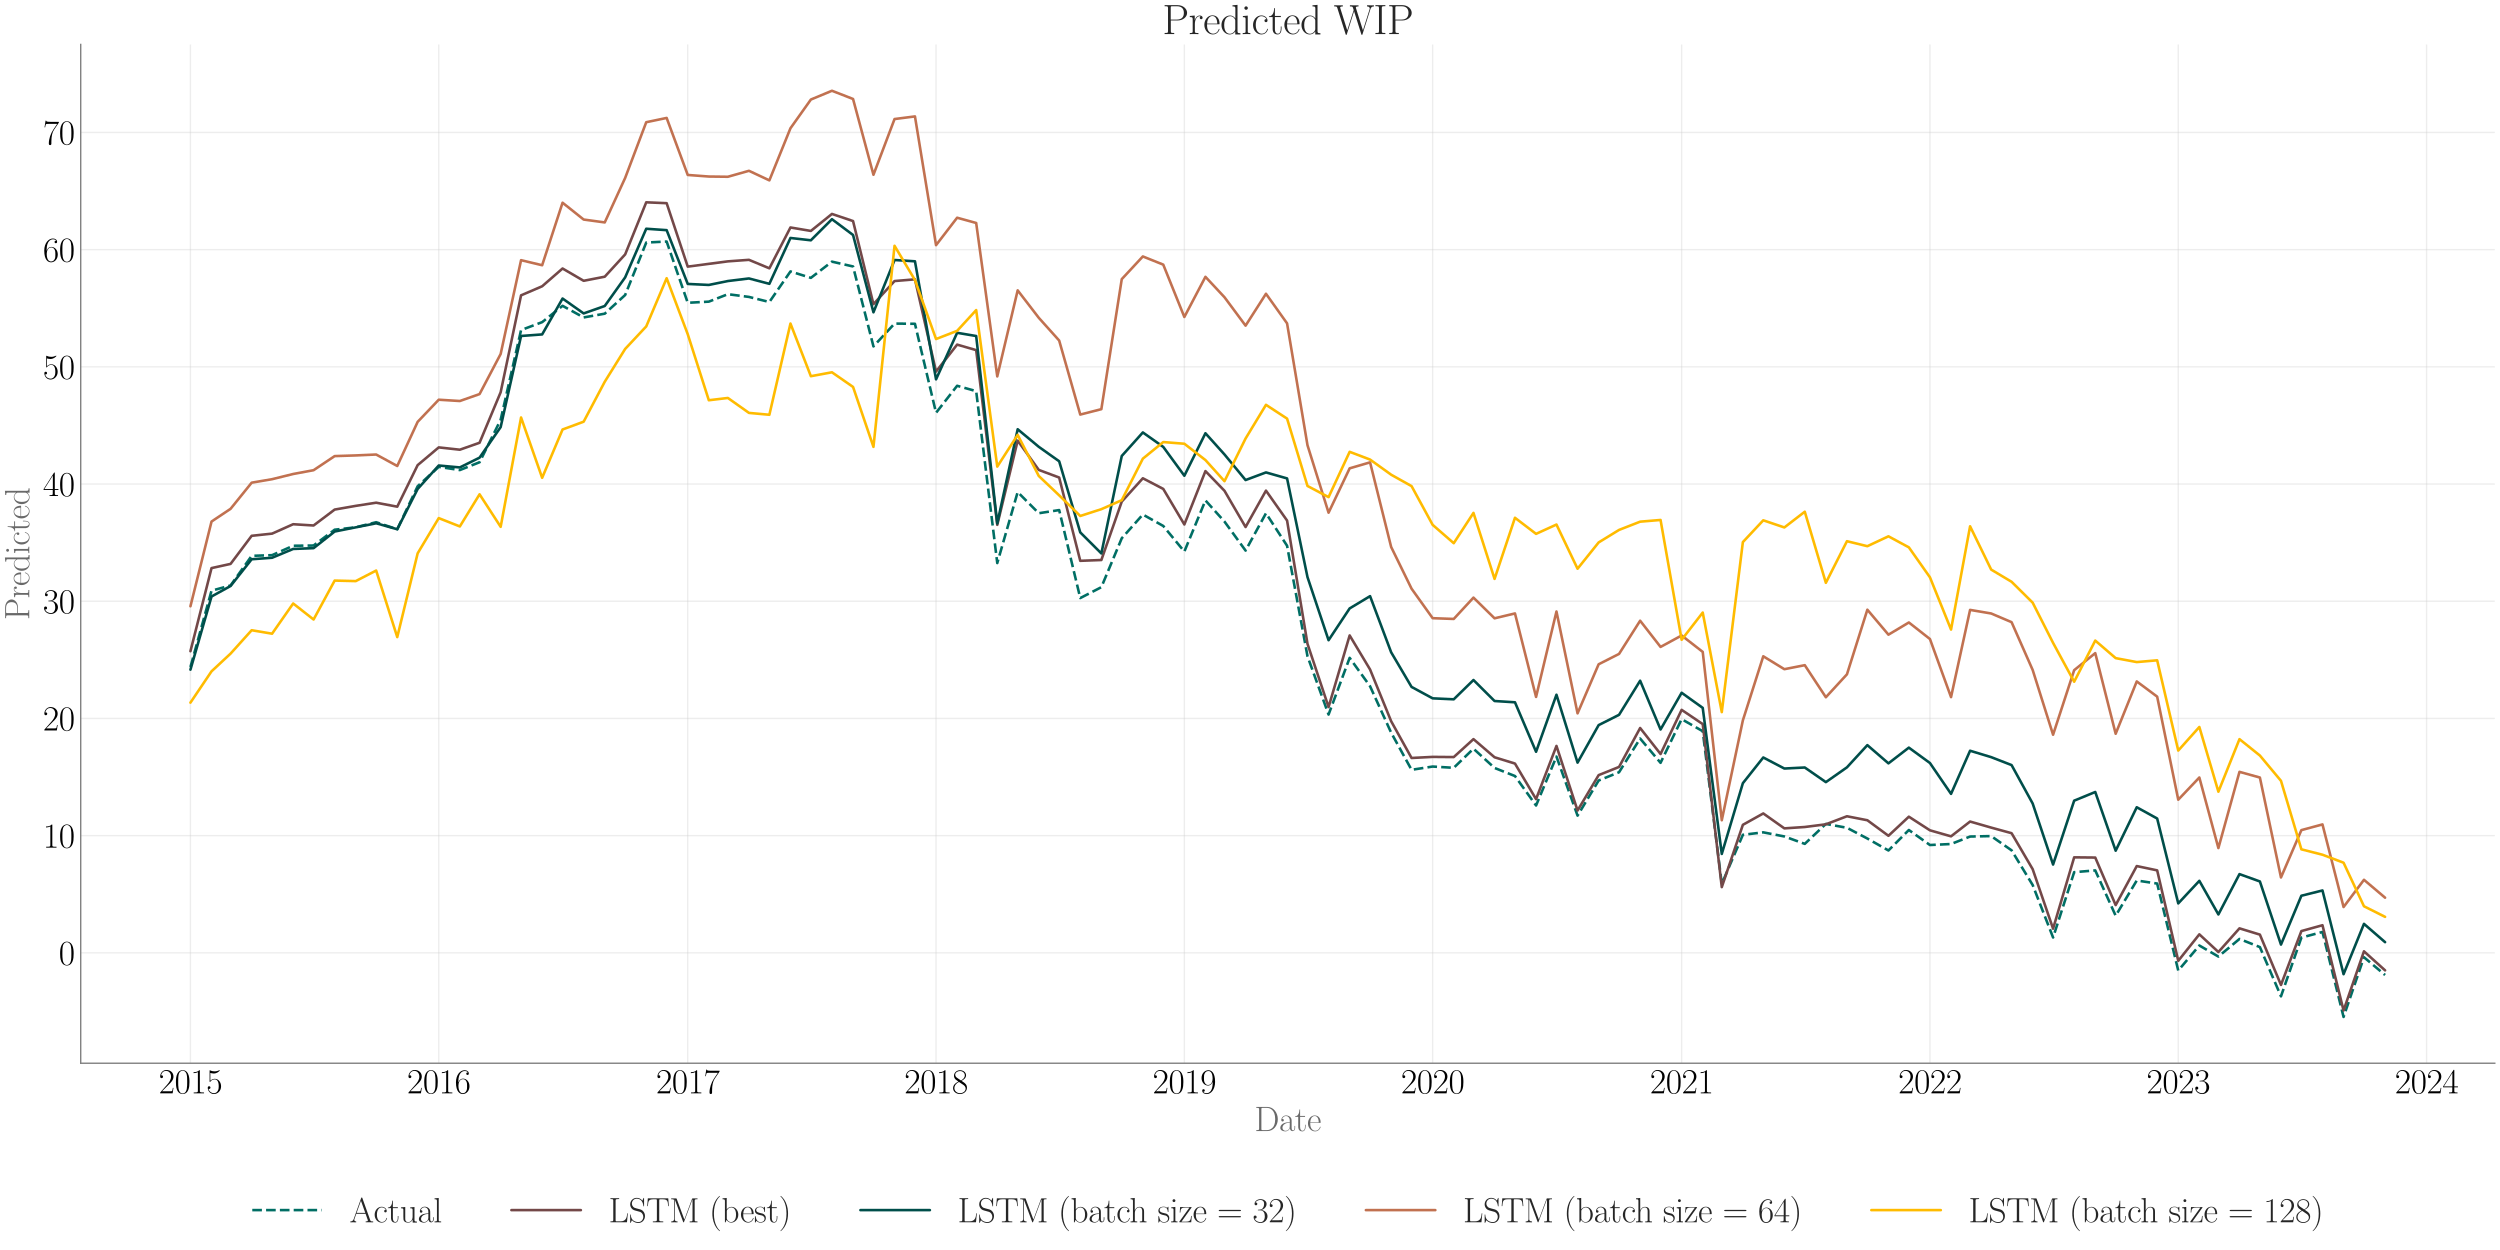 <?xml version="1.0" encoding="utf-8" standalone="no"?>
<!DOCTYPE svg PUBLIC "-//W3C//DTD SVG 1.1//EN"
  "http://www.w3.org/Graphics/SVG/1.1/DTD/svg11.dtd">
<svg xmlns:xlink="http://www.w3.org/1999/xlink" width="1440pt" height="720pt" viewBox="0 0 1440 720" xmlns="http://www.w3.org/2000/svg" version="1.1">
 <defs>
  <style type="text/css">*{stroke-linejoin: round; stroke-linecap: butt}</style>
 </defs>
 <g id="figure_1">
  <g id="patch_1">
   <path d="M 0 720 
L 1440 720 
L 1440 0 
L 0 0 
z
" style="fill: #ffffff"/>
  </g>
  <g id="axes_1">
   <g id="patch_2">
    <path d="M 46.489 612.427 
L 1437 612.427 
L 1437 25.605 
L 46.489 25.605 
z
" style="fill: #ffffff"/>
   </g>
   <g id="matplotlib.axis_1">
    <g id="xtick_1">
     <g id="line2d_1">
      <path d="M 109.694 612.427 
L 109.694 25.605 
" clip-path="url(#pc67327d34f)" style="fill: none; stroke: #cccccc; stroke-opacity: 0.35; stroke-width: 0.8; stroke-linecap: round"/>
     </g>
     <g id="text_1">
      <!-- $\mathdefault{2015}$ -->
      <g transform="translate(91.418 629.764) scale(0.2 -0.2)">
       <defs>
        <path id="CMR17-32" d="M 2669 989 
L 2554 989 
C 2490 536 2438 459 2413 420 
C 2381 369 1920 369 1830 369 
L 602 369 
C 832 619 1280 1072 1824 1597 
C 2214 1967 2669 2402 2669 3035 
C 2669 3790 2067 4224 1395 4224 
C 691 4224 262 3604 262 3030 
C 262 2780 448 2748 525 2748 
C 589 2748 781 2787 781 3010 
C 781 3207 614 3264 525 3264 
C 486 3264 448 3258 422 3245 
C 544 3790 915 4058 1306 4058 
C 1862 4058 2227 3617 2227 3035 
C 2227 2479 1901 2000 1536 1584 
L 262 146 
L 262 0 
L 2515 0 
L 2669 989 
z
" transform="scale(0.016)"/>
        <path id="CMR17-30" d="M 2688 2025 
C 2688 2416 2682 3080 2413 3591 
C 2176 4039 1798 4198 1466 4198 
C 1158 4198 768 4058 525 3597 
C 269 3118 243 2524 243 2025 
C 243 1661 250 1106 448 619 
C 723 -39 1216 -128 1466 -128 
C 1760 -128 2208 -7 2470 600 
C 2662 1042 2688 1559 2688 2025 
z
M 1466 -26 
C 1056 -26 813 325 723 812 
C 653 1188 653 1738 653 2096 
C 653 2588 653 2997 736 3387 
C 858 3929 1216 4096 1466 4096 
C 1728 4096 2067 3923 2189 3400 
C 2272 3036 2278 2607 2278 2096 
C 2278 1680 2278 1169 2202 792 
C 2067 95 1690 -26 1466 -26 
z
" transform="scale(0.016)"/>
        <path id="CMR17-31" d="M 1702 4058 
C 1702 4192 1696 4192 1606 4192 
C 1357 3916 979 3827 621 3827 
C 602 3827 570 3827 563 3808 
C 557 3795 557 3782 557 3648 
C 755 3648 1088 3686 1344 3839 
L 1344 461 
C 1344 236 1331 160 781 160 
L 589 160 
L 589 0 
C 896 0 1216 0 1523 0 
C 1830 0 2150 0 2458 0 
L 2458 160 
L 2266 160 
C 1715 160 1702 230 1702 458 
L 1702 4058 
z
" transform="scale(0.016)"/>
        <path id="CMR17-35" d="M 730 3692 
C 794 3666 1056 3584 1325 3584 
C 1920 3584 2246 3911 2432 4100 
C 2432 4157 2432 4192 2394 4192 
C 2387 4192 2374 4192 2323 4163 
C 2099 4058 1837 3973 1517 3973 
C 1325 3973 1037 3999 723 4139 
C 653 4171 640 4171 634 4171 
C 602 4171 595 4164 595 4037 
L 595 2203 
C 595 2089 595 2057 659 2057 
C 691 2057 704 2070 736 2114 
C 941 2401 1222 2522 1542 2522 
C 1766 2522 2246 2382 2246 1289 
C 2246 1085 2246 715 2054 421 
C 1894 159 1645 25 1370 25 
C 947 25 518 320 403 814 
C 429 807 480 795 506 795 
C 589 795 749 840 749 1038 
C 749 1210 627 1280 506 1280 
C 358 1280 262 1190 262 1011 
C 262 454 704 -128 1382 -128 
C 2042 -128 2669 440 2669 1264 
C 2669 2030 2170 2624 1549 2624 
C 1222 2624 947 2503 730 2274 
L 730 3692 
z
" transform="scale(0.016)"/>
       </defs>
       <use xlink:href="#CMR17-32" transform="scale(0.996)"/>
       <use xlink:href="#CMR17-30" transform="translate(45.69 0) scale(0.996)"/>
       <use xlink:href="#CMR17-31" transform="translate(91.381 0) scale(0.996)"/>
       <use xlink:href="#CMR17-35" transform="translate(137.071 0) scale(0.996)"/>
      </g>
     </g>
    </g>
    <g id="xtick_2">
     <g id="line2d_2">
      <path d="M 252.718 612.427 
L 252.718 25.605 
" clip-path="url(#pc67327d34f)" style="fill: none; stroke: #cccccc; stroke-opacity: 0.35; stroke-width: 0.8; stroke-linecap: round"/>
     </g>
     <g id="text_2">
      <!-- $\mathdefault{2016}$ -->
      <g transform="translate(234.442 629.764) scale(0.2 -0.2)">
       <defs>
        <path id="CMR17-36" d="M 678 2176 
C 678 3690 1395 4032 1811 4032 
C 1946 4032 2272 4009 2400 3776 
C 2298 3776 2106 3776 2106 3553 
C 2106 3381 2246 3323 2336 3323 
C 2394 3323 2566 3348 2566 3560 
C 2566 3954 2246 4179 1805 4179 
C 1043 4179 243 3390 243 1984 
C 243 253 966 -128 1478 -128 
C 2099 -128 2688 427 2688 1283 
C 2688 2081 2170 2662 1517 2662 
C 1126 2662 838 2407 678 1960 
L 678 2176 
z
M 1478 25 
C 691 25 691 1200 691 1436 
C 691 1896 909 2560 1504 2560 
C 1613 2560 1926 2560 2138 2120 
C 2253 1870 2253 1609 2253 1289 
C 2253 944 2253 690 2118 434 
C 1978 171 1773 25 1478 25 
z
" transform="scale(0.016)"/>
       </defs>
       <use xlink:href="#CMR17-32" transform="scale(0.996)"/>
       <use xlink:href="#CMR17-30" transform="translate(45.69 0) scale(0.996)"/>
       <use xlink:href="#CMR17-31" transform="translate(91.381 0) scale(0.996)"/>
       <use xlink:href="#CMR17-36" transform="translate(137.071 0) scale(0.996)"/>
      </g>
     </g>
    </g>
    <g id="xtick_3">
     <g id="line2d_3">
      <path d="M 396.135 612.427 
L 396.135 25.605 
" clip-path="url(#pc67327d34f)" style="fill: none; stroke: #cccccc; stroke-opacity: 0.35; stroke-width: 0.8; stroke-linecap: round"/>
     </g>
     <g id="text_3">
      <!-- $\mathdefault{2017}$ -->
      <g transform="translate(377.859 629.764) scale(0.2 -0.2)">
       <defs>
        <path id="CMR17-37" d="M 2886 3941 
L 2886 4081 
L 1382 4081 
C 634 4081 621 4165 595 4288 
L 480 4288 
L 294 3094 
L 410 3094 
C 429 3215 474 3540 550 3661 
C 589 3712 1062 3712 1171 3712 
L 2579 3712 
L 1869 2661 
C 1395 1954 1069 999 1069 165 
C 1069 89 1069 -128 1299 -128 
C 1530 -128 1530 89 1530 171 
L 1530 465 
C 1530 1508 1709 2196 2003 2636 
L 2886 3941 
z
" transform="scale(0.016)"/>
       </defs>
       <use xlink:href="#CMR17-32" transform="scale(0.996)"/>
       <use xlink:href="#CMR17-30" transform="translate(45.69 0) scale(0.996)"/>
       <use xlink:href="#CMR17-31" transform="translate(91.381 0) scale(0.996)"/>
       <use xlink:href="#CMR17-37" transform="translate(137.071 0) scale(0.996)"/>
      </g>
     </g>
    </g>
    <g id="xtick_4">
     <g id="line2d_4">
      <path d="M 539.159 612.427 
L 539.159 25.605 
" clip-path="url(#pc67327d34f)" style="fill: none; stroke: #cccccc; stroke-opacity: 0.35; stroke-width: 0.8; stroke-linecap: round"/>
     </g>
     <g id="text_4">
      <!-- $\mathdefault{2018}$ -->
      <g transform="translate(520.883 629.764) scale(0.2 -0.2)">
       <defs>
        <path id="CMR17-38" d="M 1741 2264 
C 2144 2467 2554 2773 2554 3263 
C 2554 3841 1990 4179 1472 4179 
C 890 4179 378 3759 378 3180 
C 378 3021 416 2747 666 2505 
C 730 2442 998 2251 1171 2130 
C 883 1983 211 1634 211 934 
C 211 279 838 -128 1459 -128 
C 2144 -128 2720 362 2720 1010 
C 2720 1590 2330 1857 2074 2029 
L 1741 2264 
z
M 902 2822 
C 851 2854 595 3051 595 3351 
C 595 3739 998 4032 1459 4032 
C 1965 4032 2336 3676 2336 3262 
C 2336 2669 1670 2331 1638 2331 
C 1632 2331 1626 2331 1574 2370 
L 902 2822 
z
M 2080 1519 
C 2176 1449 2483 1240 2483 851 
C 2483 381 2010 25 1472 25 
C 890 25 448 438 448 940 
C 448 1443 838 1862 1280 2060 
L 2080 1519 
z
" transform="scale(0.016)"/>
       </defs>
       <use xlink:href="#CMR17-32" transform="scale(0.996)"/>
       <use xlink:href="#CMR17-30" transform="translate(45.69 0) scale(0.996)"/>
       <use xlink:href="#CMR17-31" transform="translate(91.381 0) scale(0.996)"/>
       <use xlink:href="#CMR17-38" transform="translate(137.071 0) scale(0.996)"/>
      </g>
     </g>
    </g>
    <g id="xtick_5">
     <g id="line2d_5">
      <path d="M 682.184 612.427 
L 682.184 25.605 
" clip-path="url(#pc67327d34f)" style="fill: none; stroke: #cccccc; stroke-opacity: 0.35; stroke-width: 0.8; stroke-linecap: round"/>
     </g>
     <g id="text_5">
      <!-- $\mathdefault{2019}$ -->
      <g transform="translate(663.907 629.764) scale(0.2 -0.2)">
       <defs>
        <path id="CMR17-39" d="M 2253 1864 
C 2253 464 1670 31 1190 31 
C 1043 31 685 31 538 294 
C 704 268 826 357 826 518 
C 826 692 685 749 595 749 
C 538 749 365 723 365 506 
C 365 71 742 -128 1203 -128 
C 1939 -128 2688 674 2688 2073 
C 2688 3817 1971 4179 1485 4179 
C 851 4179 243 3628 243 2778 
C 243 1991 762 1408 1414 1408 
C 1952 1408 2189 1903 2253 2112 
L 2253 1864 
z
M 1427 1510 
C 1254 1510 1011 1542 813 1922 
C 678 2169 678 2461 678 2771 
C 678 3146 678 3405 858 3684 
C 947 3817 1114 4032 1485 4032 
C 2240 4032 2240 2885 2240 2632 
C 2240 2182 2035 1510 1427 1510 
z
" transform="scale(0.016)"/>
       </defs>
       <use xlink:href="#CMR17-32" transform="scale(0.996)"/>
       <use xlink:href="#CMR17-30" transform="translate(45.69 0) scale(0.996)"/>
       <use xlink:href="#CMR17-31" transform="translate(91.381 0) scale(0.996)"/>
       <use xlink:href="#CMR17-39" transform="translate(137.071 0) scale(0.996)"/>
      </g>
     </g>
    </g>
    <g id="xtick_6">
     <g id="line2d_6">
      <path d="M 825.208 612.427 
L 825.208 25.605 
" clip-path="url(#pc67327d34f)" style="fill: none; stroke: #cccccc; stroke-opacity: 0.35; stroke-width: 0.8; stroke-linecap: round"/>
     </g>
     <g id="text_6">
      <!-- $\mathdefault{2020}$ -->
      <g transform="translate(806.932 629.764) scale(0.2 -0.2)">
       <use xlink:href="#CMR17-32" transform="scale(0.996)"/>
       <use xlink:href="#CMR17-30" transform="translate(45.69 0) scale(0.996)"/>
       <use xlink:href="#CMR17-32" transform="translate(91.381 0) scale(0.996)"/>
       <use xlink:href="#CMR17-30" transform="translate(137.071 0) scale(0.996)"/>
      </g>
     </g>
    </g>
    <g id="xtick_7">
     <g id="line2d_7">
      <path d="M 968.624 612.427 
L 968.624 25.605 
" clip-path="url(#pc67327d34f)" style="fill: none; stroke: #cccccc; stroke-opacity: 0.35; stroke-width: 0.8; stroke-linecap: round"/>
     </g>
     <g id="text_7">
      <!-- $\mathdefault{2021}$ -->
      <g transform="translate(950.348 629.764) scale(0.2 -0.2)">
       <use xlink:href="#CMR17-32" transform="scale(0.996)"/>
       <use xlink:href="#CMR17-30" transform="translate(45.69 0) scale(0.996)"/>
       <use xlink:href="#CMR17-32" transform="translate(91.381 0) scale(0.996)"/>
       <use xlink:href="#CMR17-31" transform="translate(137.071 0) scale(0.996)"/>
      </g>
     </g>
    </g>
    <g id="xtick_8">
     <g id="line2d_8">
      <path d="M 1111.649 612.427 
L 1111.649 25.605 
" clip-path="url(#pc67327d34f)" style="fill: none; stroke: #cccccc; stroke-opacity: 0.35; stroke-width: 0.8; stroke-linecap: round"/>
     </g>
     <g id="text_8">
      <!-- $\mathdefault{2022}$ -->
      <g transform="translate(1093.372 629.764) scale(0.2 -0.2)">
       <use xlink:href="#CMR17-32" transform="scale(0.996)"/>
       <use xlink:href="#CMR17-30" transform="translate(45.69 0) scale(0.996)"/>
       <use xlink:href="#CMR17-32" transform="translate(91.381 0) scale(0.996)"/>
       <use xlink:href="#CMR17-32" transform="translate(137.071 0) scale(0.996)"/>
      </g>
     </g>
    </g>
    <g id="xtick_9">
     <g id="line2d_9">
      <path d="M 1254.673 612.427 
L 1254.673 25.605 
" clip-path="url(#pc67327d34f)" style="fill: none; stroke: #cccccc; stroke-opacity: 0.35; stroke-width: 0.8; stroke-linecap: round"/>
     </g>
     <g id="text_9">
      <!-- $\mathdefault{2023}$ -->
      <g transform="translate(1236.397 629.764) scale(0.2 -0.2)">
       <defs>
        <path id="CMR17-33" d="M 1414 2157 
C 1984 2157 2234 1662 2234 1090 
C 2234 320 1824 25 1453 25 
C 1114 25 563 194 390 693 
C 422 680 454 680 486 680 
C 640 680 755 782 755 948 
C 755 1133 614 1216 486 1216 
C 378 1216 211 1165 211 926 
C 211 335 787 -128 1466 -128 
C 2176 -128 2720 430 2720 1085 
C 2720 1707 2208 2157 1600 2227 
C 2086 2328 2554 2756 2554 3329 
C 2554 3820 2048 4179 1472 4179 
C 890 4179 378 3829 378 3329 
C 378 3110 544 3072 627 3072 
C 762 3072 877 3155 877 3321 
C 877 3486 762 3569 627 3569 
C 602 3569 570 3569 544 3557 
C 730 3959 1235 4032 1459 4032 
C 1683 4032 2106 3925 2106 3320 
C 2106 3143 2080 2828 1862 2550 
C 1670 2304 1453 2304 1242 2284 
C 1210 2284 1062 2269 1037 2269 
C 992 2263 966 2257 966 2208 
C 966 2163 973 2157 1101 2157 
L 1414 2157 
z
" transform="scale(0.016)"/>
       </defs>
       <use xlink:href="#CMR17-32" transform="scale(0.996)"/>
       <use xlink:href="#CMR17-30" transform="translate(45.69 0) scale(0.996)"/>
       <use xlink:href="#CMR17-32" transform="translate(91.381 0) scale(0.996)"/>
       <use xlink:href="#CMR17-33" transform="translate(137.071 0) scale(0.996)"/>
      </g>
     </g>
    </g>
    <g id="xtick_10">
     <g id="line2d_10">
      <path d="M 1397.697 612.427 
L 1397.697 25.605 
" clip-path="url(#pc67327d34f)" style="fill: none; stroke: #cccccc; stroke-opacity: 0.35; stroke-width: 0.8; stroke-linecap: round"/>
     </g>
     <g id="text_10">
      <!-- $\mathdefault{2024}$ -->
      <g transform="translate(1379.421 629.764) scale(0.2 -0.2)">
       <defs>
        <path id="CMR17-34" d="M 2150 4122 
C 2150 4256 2144 4256 2029 4256 
L 128 1254 
L 128 1088 
L 1779 1088 
L 1779 457 
C 1779 224 1766 160 1318 160 
L 1197 160 
L 1197 0 
C 1402 0 1747 0 1965 0 
C 2182 0 2528 0 2733 0 
L 2733 160 
L 2611 160 
C 2163 160 2150 224 2150 457 
L 2150 1088 
L 2803 1088 
L 2803 1254 
L 2150 1254 
L 2150 4122 
z
M 1798 3703 
L 1798 1254 
L 256 1254 
L 1798 3703 
z
" transform="scale(0.016)"/>
       </defs>
       <use xlink:href="#CMR17-32" transform="scale(0.996)"/>
       <use xlink:href="#CMR17-30" transform="translate(45.69 0) scale(0.996)"/>
       <use xlink:href="#CMR17-32" transform="translate(91.381 0) scale(0.996)"/>
       <use xlink:href="#CMR17-34" transform="translate(137.071 0) scale(0.996)"/>
      </g>
     </g>
    </g>
    <g id="text_11">
     <!-- Date -->
     <g style="fill: #696969" transform="translate(722.559 651.476) scale(0.2 -0.2)">
      <defs>
       <path id="CMR17-44" d="M 333 4352 
L 333 4186 
C 774 4186 845 4186 845 3900 
L 845 452 
C 845 166 774 166 333 166 
L 333 0 
L 2368 0 
C 3398 0 4224 943 4224 2141 
C 4224 3346 3411 4352 2368 4352 
L 333 4352 
z
M 1523 166 
C 1267 166 1254 197 1254 414 
L 1254 3938 
C 1254 4155 1267 4186 1523 4186 
L 2240 4186 
C 2771 4186 3750 3874 3750 2141 
C 3750 1242 3488 879 3366 707 
C 3213 510 2848 166 2240 166 
L 1523 166 
z
" transform="scale(0.016)"/>
       <path id="CMR17-61" d="M 2304 1653 
C 2304 2072 2304 2294 2035 2543 
C 1798 2752 1523 2816 1306 2816 
C 800 2816 435 2407 435 1971 
C 435 1728 627 1728 666 1728 
C 749 1728 896 1778 896 1954 
C 896 2112 774 2181 666 2181 
C 640 2181 608 2174 589 2168 
C 723 2592 1069 2714 1293 2714 
C 1613 2714 1965 2429 1965 1885 
L 1965 1600 
C 1587 1600 1133 1549 774 1357 
C 371 1133 256 813 256 570 
C 256 77 832 -64 1171 -64 
C 1523 -64 1850 139 1990 511 
C 2003 233 2182 -18 2464 -18 
C 2598 -18 2938 70 2938 567 
L 2938 920 
L 2822 920 
L 2822 562 
C 2822 178 2650 128 2566 128 
C 2304 128 2304 458 2304 738 
L 2304 1653 
z
M 1965 870 
C 1965 317 1568 38 1216 38 
C 896 38 646 275 646 570 
C 646 761 730 1100 1101 1305 
C 1408 1478 1760 1504 1965 1504 
L 1965 870 
z
" transform="scale(0.016)"/>
       <path id="CMR17-74" d="M 966 2560 
L 1862 2560 
L 1862 2725 
L 966 2725 
L 966 3904 
L 851 3904 
C 838 3245 614 2668 70 2668 
L 70 2560 
L 627 2560 
L 627 771 
C 627 650 627 -64 1370 -64 
C 1747 -64 1965 306 1965 777 
L 1965 1140 
L 1850 1140 
L 1850 783 
C 1850 344 1677 51 1408 51 
C 1222 51 966 178 966 758 
L 966 2560 
z
" transform="scale(0.016)"/>
       <path id="CMR17-65" d="M 2438 1472 
C 2464 1498 2464 1511 2464 1576 
C 2464 2238 2118 2816 1389 2816 
C 710 2816 173 2169 173 1383 
C 173 551 781 -64 1459 -64 
C 2176 -64 2458 607 2458 740 
C 2458 784 2419 784 2406 784 
C 2362 784 2355 771 2330 696 
C 2189 265 1837 51 1504 51 
C 1229 51 954 203 781 480 
C 582 803 582 1176 582 1472 
L 2438 1472 
z
M 589 1568 
C 634 2505 1126 2714 1382 2714 
C 1818 2714 2112 2297 2118 1568 
L 589 1568 
z
" transform="scale(0.016)"/>
      </defs>
      <use xlink:href="#CMR17-44" transform="scale(0.996)"/>
      <use xlink:href="#CMR17-61" transform="translate(70.394 0) scale(0.996)"/>
      <use xlink:href="#CMR17-74" transform="translate(116.084 0) scale(0.996)"/>
      <use xlink:href="#CMR17-65" transform="translate(151.365 0) scale(0.996)"/>
     </g>
    </g>
   </g>
   <g id="matplotlib.axis_2">
    <g id="ytick_1">
     <g id="line2d_11">
      <path d="M 46.489 548.835 
L 1437 548.835 
" clip-path="url(#pc67327d34f)" style="fill: none; stroke: #cccccc; stroke-opacity: 0.35; stroke-width: 0.8; stroke-linecap: round"/>
     </g>
     <g id="text_12">
      <!-- $\mathdefault{0}$ -->
      <g transform="translate(33.851 555.753) scale(0.2 -0.2)">
       <use xlink:href="#CMR17-30" transform="scale(0.996)"/>
      </g>
     </g>
    </g>
    <g id="ytick_2">
     <g id="line2d_12">
      <path d="M 46.489 481.325 
L 1437 481.325 
" clip-path="url(#pc67327d34f)" style="fill: none; stroke: #cccccc; stroke-opacity: 0.35; stroke-width: 0.8; stroke-linecap: round"/>
     </g>
     <g id="text_13">
      <!-- $\mathdefault{10}$ -->
      <g transform="translate(24.713 488.244) scale(0.2 -0.2)">
       <use xlink:href="#CMR17-31" transform="scale(0.996)"/>
       <use xlink:href="#CMR17-30" transform="translate(45.69 0) scale(0.996)"/>
      </g>
     </g>
    </g>
    <g id="ytick_3">
     <g id="line2d_13">
      <path d="M 46.489 413.816 
L 1437 413.816 
" clip-path="url(#pc67327d34f)" style="fill: none; stroke: #cccccc; stroke-opacity: 0.35; stroke-width: 0.8; stroke-linecap: round"/>
     </g>
     <g id="text_14">
      <!-- $\mathdefault{20}$ -->
      <g transform="translate(24.713 420.734) scale(0.2 -0.2)">
       <use xlink:href="#CMR17-32" transform="scale(0.996)"/>
       <use xlink:href="#CMR17-30" transform="translate(45.69 0) scale(0.996)"/>
      </g>
     </g>
    </g>
    <g id="ytick_4">
     <g id="line2d_14">
      <path d="M 46.489 346.306 
L 1437 346.306 
" clip-path="url(#pc67327d34f)" style="fill: none; stroke: #cccccc; stroke-opacity: 0.35; stroke-width: 0.8; stroke-linecap: round"/>
     </g>
     <g id="text_15">
      <!-- $\mathdefault{30}$ -->
      <g transform="translate(24.713 353.225) scale(0.2 -0.2)">
       <use xlink:href="#CMR17-33" transform="scale(0.996)"/>
       <use xlink:href="#CMR17-30" transform="translate(45.69 0) scale(0.996)"/>
      </g>
     </g>
    </g>
    <g id="ytick_5">
     <g id="line2d_15">
      <path d="M 46.489 278.797 
L 1437 278.797 
" clip-path="url(#pc67327d34f)" style="fill: none; stroke: #cccccc; stroke-opacity: 0.35; stroke-width: 0.8; stroke-linecap: round"/>
     </g>
     <g id="text_16">
      <!-- $\mathdefault{40}$ -->
      <g transform="translate(24.713 285.715) scale(0.2 -0.2)">
       <use xlink:href="#CMR17-34" transform="scale(0.996)"/>
       <use xlink:href="#CMR17-30" transform="translate(45.69 0) scale(0.996)"/>
      </g>
     </g>
    </g>
    <g id="ytick_6">
     <g id="line2d_16">
      <path d="M 46.489 211.288 
L 1437 211.288 
" clip-path="url(#pc67327d34f)" style="fill: none; stroke: #cccccc; stroke-opacity: 0.35; stroke-width: 0.8; stroke-linecap: round"/>
     </g>
     <g id="text_17">
      <!-- $\mathdefault{50}$ -->
      <g transform="translate(24.713 218.206) scale(0.2 -0.2)">
       <use xlink:href="#CMR17-35" transform="scale(0.996)"/>
       <use xlink:href="#CMR17-30" transform="translate(45.69 0) scale(0.996)"/>
      </g>
     </g>
    </g>
    <g id="ytick_7">
     <g id="line2d_17">
      <path d="M 46.489 143.778 
L 1437 143.778 
" clip-path="url(#pc67327d34f)" style="fill: none; stroke: #cccccc; stroke-opacity: 0.35; stroke-width: 0.8; stroke-linecap: round"/>
     </g>
     <g id="text_18">
      <!-- $\mathdefault{60}$ -->
      <g transform="translate(24.713 150.697) scale(0.2 -0.2)">
       <use xlink:href="#CMR17-36" transform="scale(0.996)"/>
       <use xlink:href="#CMR17-30" transform="translate(45.69 0) scale(0.996)"/>
      </g>
     </g>
    </g>
    <g id="ytick_8">
     <g id="line2d_18">
      <path d="M 46.489 76.269 
L 1437 76.269 
" clip-path="url(#pc67327d34f)" style="fill: none; stroke: #cccccc; stroke-opacity: 0.35; stroke-width: 0.8; stroke-linecap: round"/>
     </g>
     <g id="text_19">
      <!-- $\mathdefault{70}$ -->
      <g transform="translate(24.713 83.187) scale(0.2 -0.2)">
       <use xlink:href="#CMR17-37" transform="scale(0.996)"/>
       <use xlink:href="#CMR17-30" transform="translate(45.69 0) scale(0.996)"/>
      </g>
     </g>
    </g>
    <g id="text_20">
     <!-- Predicted -->
     <g style="fill: #696969" transform="translate(16.837 357.142) rotate(-90) scale(0.2 -0.2)">
      <defs>
       <path id="CMR17-50" d="M 1267 2042 
L 2291 2042 
C 3117 2042 3718 2578 3718 3184 
C 3718 3791 3130 4352 2291 4352 
L 333 4352 
L 333 4186 
C 774 4186 845 4186 845 3899 
L 845 446 
C 845 160 774 160 333 160 
L 333 0 
C 518 0 858 0 1056 0 
C 1254 0 1594 0 1779 0 
L 1779 160 
C 1338 160 1267 160 1267 446 
L 1267 2042 
z
M 1254 2176 
L 1254 3938 
C 1254 4155 1267 4186 1523 4186 
L 2170 4186 
C 2995 4186 3232 3714 3232 3184 
C 3232 2604 2950 2176 2170 2176 
L 1254 2176 
z
" transform="scale(0.016)"/>
       <path id="CMR17-72" d="M 960 1497 
C 960 2112 1222 2688 1702 2688 
C 1747 2688 1792 2682 1837 2662 
C 1837 2662 1696 2617 1696 2452 
C 1696 2298 1818 2234 1914 2234 
C 1990 2234 2131 2279 2131 2458 
C 2131 2663 1926 2790 1709 2790 
C 1222 2790 1011 2317 947 2093 
L 941 2093 
L 941 2790 
L 198 2720 
L 198 2554 
C 576 2554 634 2515 634 2208 
L 634 428 
C 634 184 608 153 198 153 
L 198 -13 
C 352 0 646 0 813 0 
C 998 0 1325 0 1498 -13 
L 1498 153 
C 1037 153 960 153 960 440 
L 960 1497 
z
" transform="scale(0.016)"/>
       <path id="CMR17-64" d="M 1869 4326 
L 1869 4160 
C 2246 4160 2304 4122 2304 3820 
L 2304 2345 
C 2278 2377 2016 2790 1498 2790 
C 845 2790 211 2208 211 1364 
C 211 525 806 -64 1434 -64 
C 1978 -64 2259 337 2291 380 
L 2291 -63 
L 3066 -63 
L 3066 128 
C 2688 128 2630 166 2630 473 
L 2630 4396 
L 1869 4326 
z
M 2291 755 
C 2291 563 2176 390 2029 262 
C 1811 70 1594 38 1472 38 
C 1286 38 621 134 621 1356 
C 621 2612 1363 2688 1530 2688 
C 1824 2688 2061 2522 2208 2291 
C 2291 2157 2291 2138 2291 2023 
L 2291 755 
z
" transform="scale(0.016)"/>
       <path id="CMR17-69" d="M 992 3909 
C 992 4049 877 4170 730 4170 
C 589 4170 467 4056 467 3909 
C 467 3769 582 3648 730 3648 
C 870 3648 992 3763 992 3909 
z
M 243 2706 
L 243 2541 
C 602 2541 653 2502 653 2197 
L 653 427 
C 653 184 627 153 218 153 
L 218 -13 
C 371 0 646 0 806 0 
C 960 0 1222 0 1370 -13 
L 1370 153 
C 992 153 979 191 979 420 
L 979 2776 
L 243 2706 
z
" transform="scale(0.016)"/>
       <path id="CMR17-63" d="M 2234 2240 
C 2112 2240 1933 2240 1933 2017 
C 1933 1838 2080 1787 2163 1787 
C 2208 1787 2394 1807 2394 2024 
C 2394 2467 1958 2803 1466 2803 
C 787 2803 211 2178 211 1363 
C 211 516 813 -64 1466 -64 
C 2259 -64 2458 677 2458 748 
C 2458 774 2451 793 2406 793 
C 2362 793 2355 787 2330 703 
C 2163 180 1798 51 1523 51 
C 1114 51 621 427 621 1369 
C 621 2338 1094 2688 1472 2688 
C 1722 2688 2093 2573 2234 2240 
z
" transform="scale(0.016)"/>
      </defs>
      <use xlink:href="#CMR17-50" transform="scale(0.996)"/>
      <use xlink:href="#CMR17-72" transform="translate(62.586 0) scale(0.996)"/>
      <use xlink:href="#CMR17-65" transform="translate(97.867 0) scale(0.996)"/>
      <use xlink:href="#CMR17-64" transform="translate(138.353 0) scale(0.996)"/>
      <use xlink:href="#CMR17-69" transform="translate(189.248 0) scale(0.996)"/>
      <use xlink:href="#CMR17-63" transform="translate(214.119 0) scale(0.996)"/>
      <use xlink:href="#CMR17-74" transform="translate(254.605 0) scale(0.996)"/>
      <use xlink:href="#CMR17-65" transform="translate(289.886 0) scale(0.996)"/>
      <use xlink:href="#CMR17-64" transform="translate(330.371 0) scale(0.996)"/>
     </g>
    </g>
   </g>
   <g id="line2d_19">
    <path d="M 109.694 384.207 
L 121.841 340.239 
L 121.841 340.239 
L 132.813 337.223 
L 132.813 337.223 
L 144.96 320.163 
L 144.96 320.163 
L 156.716 319.772 
L 156.716 319.772 
L 168.863 314.356 
L 168.863 314.356 
L 180.619 314.217 
L 180.619 314.217 
L 192.766 305.109 
L 192.766 305.109 
L 204.913 303.721 
L 204.913 303.721 
L 216.669 300.791 
L 216.669 300.791 
L 228.816 304.856 
L 228.816 304.856 
L 240.571 280.068 
L 240.571 280.068 
L 252.718 268.917 
L 252.718 268.917 
L 264.866 270.756 
L 264.866 270.756 
L 276.229 266.253 
L 276.229 266.253 
L 288.377 241.786 
L 288.377 241.786 
L 300.132 190.116 
L 300.132 190.116 
L 312.279 185.558 
L 312.279 185.558 
L 324.035 176.15 
L 324.035 176.15 
L 336.182 182.846 
L 336.182 182.846 
L 348.329 180.68 
L 348.329 180.68 
L 360.085 169.933 
L 360.085 169.933 
L 372.232 139.709 
L 372.232 139.709 
L 383.987 139.122 
L 383.987 139.122 
L 396.135 174.405 
L 396.135 174.405 
L 408.282 173.747 
L 408.282 173.747 
L 419.254 169.455 
L 419.254 169.455 
L 431.401 171.026 
L 431.401 171.026 
L 443.156 173.959 
L 443.156 173.959 
L 455.304 156.352 
L 455.304 156.352 
L 467.059 160.049 
L 467.059 160.049 
L 479.206 150.71 
L 479.206 150.71 
L 491.354 153.485 
L 491.354 153.485 
L 503.109 199.525 
L 503.109 199.525 
L 515.256 186.376 
L 515.256 186.376 
L 527.012 186.511 
L 527.012 186.511 
L 539.159 237.777 
L 539.159 237.777 
L 551.306 222.207 
L 551.306 222.207 
L 562.278 225.315 
L 562.278 225.315 
L 574.425 324.317 
L 574.425 324.317 
L 586.181 283.425 
L 586.181 283.425 
L 598.328 295.624 
L 598.328 295.624 
L 610.084 293.806 
L 610.084 293.806 
L 622.231 344.484 
L 622.231 344.484 
L 634.378 338.215 
L 634.378 338.215 
L 646.134 310.032 
L 646.134 310.032 
L 658.281 296.365 
L 658.281 296.365 
L 670.036 302.952 
L 670.036 302.952 
L 682.184 317.694 
L 682.184 317.694 
L 694.331 288.236 
L 694.331 288.236 
L 705.303 300.426 
L 705.303 300.426 
L 717.45 317.138 
L 717.45 317.138 
L 729.205 295.628 
L 729.205 295.628 
L 741.353 314.355 
L 741.353 314.355 
L 753.108 377.979 
L 753.108 377.979 
L 765.255 411.576 
L 765.255 411.576 
L 777.403 378.931 
L 777.403 378.931 
L 789.158 395.285 
L 789.158 395.285 
L 801.305 422.017 
L 801.305 422.017 
L 813.061 443.406 
L 813.061 443.406 
L 825.208 441.534 
L 825.208 441.534 
L 837.355 442.258 
L 837.355 442.258 
L 848.719 431.248 
L 848.719 431.248 
L 860.866 442.342 
L 860.866 442.342 
L 872.622 446.997 
L 872.622 446.997 
L 884.769 463.959 
L 884.769 463.959 
L 896.524 435.784 
L 896.524 435.784 
L 908.672 469.798 
L 908.672 469.798 
L 920.819 449.575 
L 920.819 449.575 
L 932.574 444.814 
L 932.574 444.814 
L 944.722 425.394 
L 944.722 425.394 
L 956.477 439.388 
L 956.477 439.388 
L 968.624 414.23 
L 968.624 414.23 
L 980.771 421.184 
L 980.771 421.184 
L 991.743 509.12 
L 991.743 509.12 
L 1003.891 480.849 
L 1003.891 480.849 
L 1015.646 479.432 
L 1015.646 479.432 
L 1027.793 481.8 
L 1027.793 481.8 
L 1039.549 486.068 
L 1039.549 486.068 
L 1051.696 474.581 
L 1051.696 474.581 
L 1063.843 476.801 
L 1063.843 476.801 
L 1075.599 482.989 
L 1075.599 482.989 
L 1087.746 489.872 
L 1087.746 489.872 
L 1099.501 478.09 
L 1099.501 478.09 
L 1111.649 486.726 
L 1111.649 486.726 
L 1123.796 486.152 
L 1123.796 486.152 
L 1134.768 481.853 
L 1134.768 481.853 
L 1146.915 481.583 
L 1146.915 481.583 
L 1158.67 489.791 
L 1158.67 489.791 
L 1170.818 509.764 
L 1170.818 509.764 
L 1182.573 539.99 
L 1182.573 539.99 
L 1194.72 502.372 
L 1194.72 502.372 
L 1206.868 501.36 
L 1206.868 501.36 
L 1218.623 527.458 
L 1218.623 527.458 
L 1230.77 507.174 
L 1230.77 507.174 
L 1242.526 508.923 
L 1242.526 508.923 
L 1254.673 559.029 
L 1254.673 559.029 
L 1266.82 544.603 
L 1266.82 544.603 
L 1277.792 550.979 
L 1277.792 550.979 
L 1289.939 540.837 
L 1289.939 540.837 
L 1301.695 545.525 
L 1301.695 545.525 
L 1313.842 573.882 
L 1313.842 573.882 
L 1325.597 540.05 
L 1325.597 540.05 
L 1337.745 536.816 
L 1337.745 536.816 
L 1349.892 585.753 
L 1349.892 585.753 
L 1361.647 551.377 
L 1361.647 551.377 
L 1373.795 561.61 
L 1373.795 561.61 
" clip-path="url(#pc67327d34f)" style="fill: none; stroke-dasharray: 5.55,2.4; stroke-dashoffset: 0; stroke: #006e64; stroke-width: 1.5"/>
   </g>
   <g id="line2d_20">
    <path d="M 109.694 375.089 
L 121.841 327.222 
L 121.841 327.222 
L 132.813 324.807 
L 132.813 324.807 
L 144.96 308.624 
L 144.96 308.624 
L 156.716 307.365 
L 156.716 307.365 
L 168.863 301.952 
L 168.863 301.952 
L 180.619 302.683 
L 180.619 302.683 
L 192.766 293.513 
L 192.766 293.513 
L 204.913 291.38 
L 204.913 291.38 
L 216.669 289.554 
L 216.669 289.554 
L 228.816 291.846 
L 228.816 291.846 
L 240.571 267.907 
L 240.571 267.907 
L 252.718 257.697 
L 252.718 257.697 
L 264.866 259.034 
L 264.866 259.034 
L 276.229 255.021 
L 276.229 255.021 
L 288.377 225.934 
L 288.377 225.934 
L 300.132 170.105 
L 300.132 170.105 
L 312.279 164.894 
L 312.279 164.894 
L 324.035 154.66 
L 324.035 154.66 
L 336.182 161.74 
L 336.182 161.74 
L 348.329 159.382 
L 348.329 159.382 
L 360.085 146.544 
L 360.085 146.544 
L 372.232 116.539 
L 372.232 116.539 
L 383.987 117.029 
L 383.987 117.029 
L 396.135 153.571 
L 396.135 153.571 
L 419.254 150.542 
L 419.254 150.542 
L 431.401 149.666 
L 431.401 149.666 
L 443.156 154.546 
L 443.156 154.546 
L 455.304 131.024 
L 455.304 131.024 
L 467.059 133.019 
L 467.059 133.019 
L 479.206 123.231 
L 479.206 123.231 
L 491.354 127.332 
L 491.354 127.332 
L 503.109 175.206 
L 503.109 175.206 
L 515.256 161.883 
L 515.256 161.883 
L 527.012 160.905 
L 527.012 160.905 
L 539.159 214.032 
L 539.159 214.032 
L 551.306 198.5 
L 551.306 198.5 
L 562.278 201.667 
L 562.278 201.667 
L 574.425 302.3 
L 574.425 302.3 
L 586.181 253.797 
L 586.181 253.797 
L 598.328 270.671 
L 598.328 270.671 
L 610.084 275.065 
L 610.084 275.065 
L 622.231 323.03 
L 622.231 323.03 
L 634.378 322.57 
L 634.378 322.57 
L 646.134 288.917 
L 646.134 288.917 
L 658.281 275.49 
L 658.281 275.49 
L 670.036 281.621 
L 670.036 281.621 
L 682.184 302.098 
L 682.184 302.098 
L 694.331 271.354 
L 694.331 271.354 
L 705.303 282.698 
L 705.303 282.698 
L 717.45 303.564 
L 717.45 303.564 
L 729.205 282.607 
L 729.205 282.607 
L 741.353 299.843 
L 741.353 299.843 
L 753.108 370.827 
L 753.108 370.827 
L 765.255 407.252 
L 765.255 407.252 
L 777.403 366.015 
L 777.403 366.015 
L 789.158 385.631 
L 789.158 385.631 
L 801.305 415.426 
L 801.305 415.426 
L 813.061 436.596 
L 813.061 436.596 
L 825.208 435.969 
L 825.208 435.969 
L 837.355 436.074 
L 837.355 436.074 
L 848.719 425.742 
L 848.719 425.742 
L 860.866 436.189 
L 860.866 436.189 
L 872.622 439.812 
L 872.622 439.812 
L 884.769 460.29 
L 884.769 460.29 
L 896.524 429.658 
L 896.524 429.658 
L 908.672 466.859 
L 908.672 466.859 
L 920.819 446.467 
L 920.819 446.467 
L 932.574 441.747 
L 932.574 441.747 
L 944.722 419.331 
L 944.722 419.331 
L 956.477 434.308 
L 956.477 434.308 
L 968.624 408.881 
L 968.624 408.881 
L 980.771 417.079 
L 980.771 417.079 
L 991.743 510.971 
L 991.743 510.971 
L 1003.891 475.096 
L 1003.891 475.096 
L 1015.646 468.547 
L 1015.646 468.547 
L 1027.793 477.142 
L 1027.793 477.142 
L 1039.549 476.353 
L 1039.549 476.353 
L 1051.696 474.803 
L 1051.696 474.803 
L 1063.843 470.166 
L 1063.843 470.166 
L 1075.599 472.463 
L 1075.599 472.463 
L 1087.746 481.407 
L 1087.746 481.407 
L 1099.501 470.417 
L 1099.501 470.417 
L 1111.649 478.262 
L 1111.649 478.262 
L 1123.796 481.73 
L 1123.796 481.73 
L 1134.768 473.21 
L 1134.768 473.21 
L 1146.915 476.697 
L 1146.915 476.697 
L 1158.67 479.917 
L 1158.67 479.917 
L 1170.818 500.646 
L 1170.818 500.646 
L 1182.573 534.914 
L 1182.573 534.914 
L 1194.72 493.826 
L 1194.72 493.826 
L 1206.868 493.956 
L 1206.868 493.956 
L 1218.623 521.32 
L 1218.623 521.32 
L 1230.77 498.854 
L 1230.77 498.854 
L 1242.526 501.326 
L 1242.526 501.326 
L 1254.673 553.435 
L 1254.673 553.435 
L 1266.82 538.181 
L 1266.82 538.181 
L 1277.792 548.369 
L 1277.792 548.369 
L 1289.939 534.73 
L 1289.939 534.73 
L 1301.695 538.337 
L 1301.695 538.337 
L 1313.842 567.319 
L 1313.842 567.319 
L 1325.597 536.295 
L 1325.597 536.295 
L 1337.745 532.933 
L 1337.745 532.933 
L 1349.892 582.042 
L 1349.892 582.042 
L 1361.647 547.958 
L 1361.647 547.958 
L 1373.795 558.923 
L 1373.795 558.923 
" clip-path="url(#pc67327d34f)" style="fill: none; stroke: #734848; stroke-width: 1.5; stroke-linecap: round"/>
   </g>
   <g id="line2d_21">
    <path d="M 109.694 385.715 
L 121.841 343.579 
L 121.841 343.579 
L 132.813 337.534 
L 132.813 337.534 
L 144.96 322.131 
L 144.96 322.131 
L 156.716 321.268 
L 156.716 321.268 
L 168.863 316.198 
L 168.863 316.198 
L 180.619 315.738 
L 180.619 315.738 
L 192.766 306.159 
L 192.766 306.159 
L 216.669 301.405 
L 216.669 301.405 
L 228.816 304.844 
L 228.816 304.844 
L 240.571 281.643 
L 240.571 281.643 
L 252.718 268.129 
L 252.718 268.129 
L 264.866 269.244 
L 264.866 269.244 
L 276.229 263.61 
L 276.229 263.61 
L 288.377 246.014 
L 288.377 246.014 
L 300.132 193.526 
L 300.132 193.526 
L 312.279 192.624 
L 312.279 192.624 
L 324.035 171.961 
L 324.035 171.961 
L 336.182 180.531 
L 336.182 180.531 
L 348.329 176.258 
L 348.329 176.258 
L 360.085 159.776 
L 360.085 159.776 
L 372.232 131.755 
L 372.232 131.755 
L 383.987 132.57 
L 383.987 132.57 
L 396.135 163.549 
L 396.135 163.549 
L 408.282 164.124 
L 408.282 164.124 
L 419.254 161.881 
L 419.254 161.881 
L 431.401 160.388 
L 431.401 160.388 
L 443.156 163.482 
L 443.156 163.482 
L 455.304 137.073 
L 455.304 137.073 
L 467.059 138.406 
L 467.059 138.406 
L 479.206 126.265 
L 479.206 126.265 
L 491.354 135.349 
L 491.354 135.349 
L 503.109 179.879 
L 503.109 179.879 
L 515.256 149.76 
L 515.256 149.76 
L 527.012 150.511 
L 527.012 150.511 
L 539.159 218.501 
L 539.159 218.501 
L 551.306 191.69 
L 551.306 191.69 
L 562.278 193.548 
L 562.278 193.548 
L 574.425 301.512 
L 574.425 301.512 
L 586.181 247.243 
L 586.181 247.243 
L 598.328 257.361 
L 598.328 257.361 
L 610.084 265.696 
L 610.084 265.696 
L 622.231 306.658 
L 622.231 306.658 
L 634.378 318.78 
L 634.378 318.78 
L 646.134 262.641 
L 646.134 262.641 
L 658.281 249.09 
L 658.281 249.09 
L 670.036 257.413 
L 670.036 257.413 
L 682.184 274.019 
L 682.184 274.019 
L 694.331 249.554 
L 694.331 249.554 
L 705.303 261.765 
L 705.303 261.765 
L 717.45 276.508 
L 717.45 276.508 
L 729.205 272.116 
L 729.205 272.116 
L 741.353 275.572 
L 741.353 275.572 
L 753.108 332.401 
L 753.108 332.401 
L 765.255 368.758 
L 765.255 368.758 
L 777.403 350.439 
L 777.403 350.439 
L 789.158 343.38 
L 789.158 343.38 
L 801.305 375.725 
L 801.305 375.725 
L 813.061 395.67 
L 813.061 395.67 
L 825.208 402.245 
L 825.208 402.245 
L 837.355 402.804 
L 837.355 402.804 
L 848.719 391.697 
L 848.719 391.697 
L 860.866 403.784 
L 860.866 403.784 
L 872.622 404.524 
L 872.622 404.524 
L 884.769 433.007 
L 884.769 433.007 
L 896.524 400.166 
L 896.524 400.166 
L 908.672 439.272 
L 908.672 439.272 
L 920.819 417.664 
L 920.819 417.664 
L 932.574 411.735 
L 932.574 411.735 
L 944.722 392.096 
L 944.722 392.096 
L 956.477 420.181 
L 956.477 420.181 
L 968.624 399.033 
L 968.624 399.033 
L 980.771 407.739 
L 980.771 407.739 
L 991.743 491.862 
L 991.743 491.862 
L 1003.891 451.116 
L 1003.891 451.116 
L 1015.646 436.312 
L 1015.646 436.312 
L 1027.793 442.674 
L 1027.793 442.674 
L 1039.549 442.079 
L 1039.549 442.079 
L 1051.696 450.505 
L 1051.696 450.505 
L 1063.843 441.992 
L 1063.843 441.992 
L 1075.599 429.199 
L 1075.599 429.199 
L 1087.746 439.69 
L 1087.746 439.69 
L 1099.501 430.639 
L 1099.501 430.639 
L 1111.649 439.501 
L 1111.649 439.501 
L 1123.796 457.268 
L 1123.796 457.268 
L 1134.768 432.425 
L 1134.768 432.425 
L 1146.915 436.113 
L 1146.915 436.113 
L 1158.67 440.685 
L 1158.67 440.685 
L 1170.818 462.826 
L 1170.818 462.826 
L 1182.573 497.969 
L 1182.573 497.969 
L 1194.72 461.181 
L 1194.72 461.181 
L 1206.868 456.189 
L 1206.868 456.189 
L 1218.623 489.995 
L 1218.623 489.995 
L 1230.77 464.981 
L 1230.77 464.981 
L 1242.526 471.472 
L 1242.526 471.472 
L 1254.673 520.356 
L 1254.673 520.356 
L 1266.82 507.362 
L 1266.82 507.362 
L 1277.792 526.716 
L 1277.792 526.716 
L 1289.939 503.489 
L 1289.939 503.489 
L 1301.695 507.723 
L 1301.695 507.723 
L 1313.842 544.068 
L 1313.842 544.068 
L 1325.597 515.946 
L 1325.597 515.946 
L 1337.745 512.908 
L 1337.745 512.908 
L 1349.892 561.132 
L 1349.892 561.132 
L 1361.647 532.15 
L 1361.647 532.15 
L 1373.795 542.68 
L 1373.795 542.68 
" clip-path="url(#pc67327d34f)" style="fill: none; stroke: #004e4a; stroke-width: 1.5; stroke-linecap: round"/>
   </g>
   <g id="line2d_22">
    <path d="M 109.694 349.207 
L 121.841 300.411 
L 121.841 300.411 
L 132.813 293.077 
L 132.813 293.077 
L 144.96 278.023 
L 144.96 278.023 
L 156.716 276.016 
L 156.716 276.016 
L 168.863 273.021 
L 168.863 273.021 
L 180.619 270.838 
L 180.619 270.838 
L 192.766 262.713 
L 192.766 262.713 
L 204.913 262.325 
L 204.913 262.325 
L 216.669 261.805 
L 216.669 261.805 
L 228.816 268.408 
L 228.816 268.408 
L 240.571 242.981 
L 240.571 242.981 
L 252.718 230.239 
L 252.718 230.239 
L 264.866 230.984 
L 264.866 230.984 
L 276.229 226.991 
L 276.229 226.991 
L 288.377 203.888 
L 288.377 203.888 
L 300.132 149.864 
L 300.132 149.864 
L 312.279 152.773 
L 312.279 152.773 
L 324.035 116.771 
L 324.035 116.771 
L 336.182 126.455 
L 336.182 126.455 
L 348.329 128.114 
L 348.329 128.114 
L 360.085 102.501 
L 360.085 102.501 
L 372.232 70.396 
L 372.232 70.396 
L 383.987 67.931 
L 383.987 67.931 
L 396.135 100.776 
L 396.135 100.776 
L 408.282 101.68 
L 408.282 101.68 
L 419.254 101.817 
L 419.254 101.817 
L 431.401 98.383 
L 431.401 98.383 
L 443.156 103.886 
L 443.156 103.886 
L 455.304 73.879 
L 455.304 73.879 
L 467.059 57.336 
L 467.059 57.336 
L 479.206 52.278 
L 479.206 52.278 
L 491.354 57.011 
L 491.354 57.011 
L 503.109 100.66 
L 503.109 100.66 
L 515.256 68.567 
L 515.256 68.567 
L 527.012 67.056 
L 527.012 67.056 
L 539.159 141.207 
L 539.159 141.207 
L 551.306 125.405 
L 551.306 125.405 
L 562.278 128.435 
L 562.278 128.435 
L 574.425 216.812 
L 574.425 216.812 
L 586.181 167.248 
L 586.181 167.248 
L 598.328 183.049 
L 598.328 183.049 
L 610.084 196.156 
L 610.084 196.156 
L 622.231 238.795 
L 622.231 238.795 
L 634.378 235.68 
L 634.378 235.68 
L 646.134 160.78 
L 646.134 160.78 
L 658.281 147.712 
L 658.281 147.712 
L 670.036 152.431 
L 670.036 152.431 
L 682.184 182.577 
L 682.184 182.577 
L 694.331 159.455 
L 694.331 159.455 
L 705.303 171.205 
L 705.303 171.205 
L 717.45 187.571 
L 717.45 187.571 
L 729.205 169.207 
L 729.205 169.207 
L 741.353 186.259 
L 741.353 186.259 
L 753.108 256.432 
L 753.108 256.432 
L 765.255 295.306 
L 765.255 295.306 
L 777.403 269.762 
L 777.403 269.762 
L 789.158 266.316 
L 789.158 266.316 
L 801.305 315.072 
L 801.305 315.072 
L 813.061 339.083 
L 813.061 339.083 
L 825.208 356.075 
L 825.208 356.075 
L 837.355 356.515 
L 837.355 356.515 
L 848.719 344.229 
L 848.719 344.229 
L 860.866 356.149 
L 860.866 356.149 
L 872.622 353.339 
L 872.622 353.339 
L 884.769 401.429 
L 884.769 401.429 
L 896.524 352.222 
L 896.524 352.222 
L 908.672 410.884 
L 908.672 410.884 
L 920.819 382.611 
L 920.819 382.611 
L 932.574 376.657 
L 932.574 376.657 
L 944.722 357.533 
L 944.722 357.533 
L 956.477 372.625 
L 956.477 372.625 
L 968.624 366.037 
L 968.624 366.037 
L 980.771 375.489 
L 980.771 375.489 
L 991.743 472.46 
L 991.743 472.46 
L 1003.891 414.929 
L 1003.891 414.929 
L 1015.646 378.021 
L 1015.646 378.021 
L 1027.793 385.451 
L 1027.793 385.451 
L 1039.549 383.145 
L 1039.549 383.145 
L 1051.696 401.614 
L 1051.696 401.614 
L 1063.843 388.409 
L 1063.843 388.409 
L 1075.599 351.193 
L 1075.599 351.193 
L 1087.746 365.569 
L 1087.746 365.569 
L 1099.501 358.544 
L 1099.501 358.544 
L 1111.649 368.079 
L 1111.649 368.079 
L 1123.796 401.534 
L 1123.796 401.534 
L 1134.768 351.301 
L 1134.768 351.301 
L 1146.915 353.364 
L 1146.915 353.364 
L 1158.67 358.362 
L 1158.67 358.362 
L 1170.818 385.9 
L 1170.818 385.9 
L 1182.573 423.196 
L 1182.573 423.196 
L 1194.72 386.02 
L 1194.72 386.02 
L 1206.868 376.204 
L 1206.868 376.204 
L 1218.623 422.641 
L 1218.623 422.641 
L 1230.77 392.512 
L 1230.77 392.512 
L 1242.526 401.266 
L 1242.526 401.266 
L 1254.673 460.622 
L 1254.673 460.622 
L 1266.82 447.84 
L 1266.82 447.84 
L 1277.792 488.485 
L 1277.792 488.485 
L 1289.939 444.587 
L 1289.939 444.587 
L 1301.695 447.86 
L 1301.695 447.86 
L 1313.842 505.409 
L 1313.842 505.409 
L 1325.597 478.152 
L 1325.597 478.152 
L 1337.745 474.863 
L 1337.745 474.863 
L 1349.892 522.441 
L 1349.892 522.441 
L 1361.647 506.765 
L 1361.647 506.765 
L 1373.795 517.065 
L 1373.795 517.065 
" clip-path="url(#pc67327d34f)" style="fill: none; stroke: #c17150; stroke-width: 1.5; stroke-linecap: round"/>
   </g>
   <g id="line2d_23">
    <path d="M 109.694 404.713 
L 121.841 386.686 
L 121.841 386.686 
L 132.813 376.478 
L 132.813 376.478 
L 144.96 363.012 
L 144.96 363.012 
L 156.716 365.004 
L 156.716 365.004 
L 168.863 347.609 
L 168.863 347.609 
L 180.619 356.836 
L 180.619 356.836 
L 192.766 334.418 
L 192.766 334.418 
L 204.913 334.716 
L 204.913 334.716 
L 216.669 328.635 
L 216.669 328.635 
L 228.816 366.966 
L 228.816 366.966 
L 240.571 318.718 
L 240.571 318.718 
L 252.718 298.432 
L 252.718 298.432 
L 264.866 303.231 
L 264.866 303.231 
L 276.229 284.721 
L 276.229 284.721 
L 288.377 303.449 
L 288.377 303.449 
L 300.132 240.477 
L 300.132 240.477 
L 312.279 275.213 
L 312.279 275.213 
L 324.035 247.384 
L 324.035 247.384 
L 336.182 242.893 
L 336.182 242.893 
L 348.329 219.894 
L 348.329 219.894 
L 360.085 200.993 
L 360.085 200.993 
L 372.232 188.021 
L 372.232 188.021 
L 383.987 160.264 
L 383.987 160.264 
L 396.135 192.505 
L 396.135 192.505 
L 408.282 230.541 
L 408.282 230.541 
L 419.254 229.227 
L 419.254 229.227 
L 431.401 237.83 
L 431.401 237.83 
L 443.156 238.904 
L 443.156 238.904 
L 455.304 186.36 
L 455.304 186.36 
L 467.059 216.691 
L 467.059 216.691 
L 479.206 214.443 
L 479.206 214.443 
L 491.354 222.874 
L 491.354 222.874 
L 503.109 257.394 
L 503.109 257.394 
L 515.256 141.58 
L 515.256 141.58 
L 527.012 161.316 
L 527.012 161.316 
L 539.159 195.284 
L 539.159 195.284 
L 551.306 190.573 
L 551.306 190.573 
L 562.278 178.613 
L 562.278 178.613 
L 574.425 268.763 
L 574.425 268.763 
L 586.181 250.479 
L 586.181 250.479 
L 598.328 274.152 
L 598.328 274.152 
L 610.084 285.321 
L 610.084 285.321 
L 622.231 297.205 
L 622.231 297.205 
L 634.378 293.282 
L 634.378 293.282 
L 646.134 288.112 
L 646.134 288.112 
L 658.281 264.189 
L 658.281 264.189 
L 670.036 254.627 
L 670.036 254.627 
L 682.184 255.59 
L 682.184 255.59 
L 694.331 264.994 
L 694.331 264.994 
L 705.303 277.164 
L 705.303 277.164 
L 717.45 252.588 
L 717.45 252.588 
L 729.205 233.181 
L 729.205 233.181 
L 741.353 241.112 
L 741.353 241.112 
L 753.108 279.913 
L 753.108 279.913 
L 765.255 286.338 
L 765.255 286.338 
L 777.403 260.252 
L 777.403 260.252 
L 789.158 264.709 
L 789.158 264.709 
L 801.305 273.429 
L 801.305 273.429 
L 813.061 280.002 
L 813.061 280.002 
L 825.208 302.312 
L 825.208 302.312 
L 837.355 312.874 
L 837.355 312.874 
L 848.719 295.434 
L 848.719 295.434 
L 860.866 333.438 
L 860.866 333.438 
L 872.622 298.238 
L 872.622 298.238 
L 884.769 307.505 
L 884.769 307.505 
L 896.524 302.143 
L 896.524 302.143 
L 908.672 327.585 
L 908.672 327.585 
L 920.819 312.443 
L 920.819 312.443 
L 932.574 305.236 
L 932.574 305.236 
L 944.722 300.483 
L 944.722 300.483 
L 956.477 299.499 
L 956.477 299.499 
L 968.624 368.511 
L 968.624 368.511 
L 980.771 352.839 
L 980.771 352.839 
L 991.743 410.18 
L 991.743 410.18 
L 1003.891 312.246 
L 1003.891 312.246 
L 1015.646 299.699 
L 1015.646 299.699 
L 1027.793 303.811 
L 1027.793 303.811 
L 1039.549 294.754 
L 1039.549 294.754 
L 1051.696 335.696 
L 1051.696 335.696 
L 1063.843 311.734 
L 1063.843 311.734 
L 1075.599 314.611 
L 1075.599 314.611 
L 1087.746 308.916 
L 1087.746 308.916 
L 1099.501 315.277 
L 1099.501 315.277 
L 1111.649 332.528 
L 1111.649 332.528 
L 1123.796 362.626 
L 1123.796 362.626 
L 1134.768 303.152 
L 1134.768 303.152 
L 1146.915 328.084 
L 1146.915 328.084 
L 1158.67 335.104 
L 1158.67 335.104 
L 1170.818 347.139 
L 1170.818 347.139 
L 1182.573 370.304 
L 1182.573 370.304 
L 1194.72 392.668 
L 1194.72 392.668 
L 1206.868 368.971 
L 1206.868 368.971 
L 1218.623 379.08 
L 1218.623 379.08 
L 1230.77 381.357 
L 1230.77 381.357 
L 1242.526 380.339 
L 1242.526 380.339 
L 1254.673 432.314 
L 1254.673 432.314 
L 1266.82 418.749 
L 1266.82 418.749 
L 1277.792 456.007 
L 1277.792 456.007 
L 1289.939 425.751 
L 1289.939 425.751 
L 1301.695 435.186 
L 1301.695 435.186 
L 1313.842 449.758 
L 1313.842 449.758 
L 1325.597 489.212 
L 1325.597 489.212 
L 1337.745 492.323 
L 1337.745 492.323 
L 1349.892 496.924 
L 1349.892 496.924 
L 1361.647 522.013 
L 1361.647 522.013 
L 1373.795 528.109 
L 1373.795 528.109 
" clip-path="url(#pc67327d34f)" style="fill: none; stroke: #ffbb00; stroke-width: 1.5; stroke-linecap: round"/>
   </g>
   <g id="patch_3">
    <path d="M 46.489 612.427 
L 46.489 25.605 
" style="fill: none; stroke: #808080; stroke-width: 0.8; stroke-linejoin: miter; stroke-linecap: square"/>
   </g>
   <g id="patch_4">
    <path d="M 46.489 612.427 
L 1437 612.427 
" style="fill: none; stroke: #808080; stroke-width: 0.8; stroke-linejoin: miter; stroke-linecap: square"/>
   </g>
   <g id="text_21">
    <!-- Predicted WIP -->
    <g style="fill: #262626" transform="translate(669.545 19.605) scale(0.24 -0.24)">
     <defs>
      <path id="CMR17-57" d="M 5523 3764 
C 5581 3936 5677 4160 6048 4160 
L 6048 4326 
C 5939 4326 5715 4326 5600 4326 
C 5440 4326 5158 4326 5005 4332 
L 5005 4160 
C 5293 4160 5414 4000 5414 3847 
C 5414 3802 5408 3777 5382 3707 
L 4390 555 
L 3347 3873 
C 3328 3937 3322 3963 3322 3988 
C 3322 4160 3603 4160 3725 4160 
L 3725 4326 
C 3539 4326 3219 4326 3021 4326 
C 2861 4326 2573 4326 2426 4332 
L 2426 4160 
C 2720 4160 2797 4141 2861 4027 
C 2886 3969 2989 3638 2989 3619 
C 2989 3593 2976 3555 2970 3536 
L 2029 561 
L 986 3867 
C 954 3957 954 3969 954 3982 
C 954 4160 1235 4160 1363 4160 
L 1363 4326 
C 1178 4326 858 4326 659 4326 
C 493 4326 211 4326 58 4332 
L 58 4160 
C 442 4160 467 4122 531 3918 
L 1779 -20 
C 1811 -115 1811 -128 1869 -128 
C 1920 -128 1939 -115 1965 -26 
L 3053 3433 
L 4141 -26 
C 4166 -115 4186 -128 4237 -128 
C 4294 -128 4294 -115 4326 -20 
L 5523 3764 
z
" transform="scale(0.016)"/>
      <path id="CMR17-49" d="M 1261 3905 
C 1261 4192 1338 4192 1798 4192 
L 1798 4352 
C 1594 4352 1267 4352 1050 4352 
C 832 4352 506 4352 301 4352 
L 301 4192 
C 762 4192 838 4192 838 3905 
L 838 447 
C 838 160 762 160 301 160 
L 301 0 
C 506 0 832 0 1050 0 
C 1267 0 1594 0 1798 0 
L 1798 160 
C 1338 160 1261 160 1261 447 
L 1261 3905 
z
" transform="scale(0.016)"/>
     </defs>
     <use xlink:href="#CMR17-50" transform="scale(0.996)"/>
     <use xlink:href="#CMR17-72" transform="translate(62.586 0) scale(0.996)"/>
     <use xlink:href="#CMR17-65" transform="translate(97.867 0) scale(0.996)"/>
     <use xlink:href="#CMR17-64" transform="translate(138.353 0) scale(0.996)"/>
     <use xlink:href="#CMR17-69" transform="translate(189.248 0) scale(0.996)"/>
     <use xlink:href="#CMR17-63" transform="translate(214.119 0) scale(0.996)"/>
     <use xlink:href="#CMR17-74" transform="translate(254.605 0) scale(0.996)"/>
     <use xlink:href="#CMR17-65" transform="translate(289.886 0) scale(0.996)"/>
     <use xlink:href="#CMR17-64" transform="translate(330.371 0) scale(0.996)"/>
     <use xlink:href="#CMR17-57" transform="translate(411.343 0) scale(0.996)"/>
     <use xlink:href="#CMR17-49" transform="translate(506.439 0) scale(0.996)"/>
     <use xlink:href="#CMR17-50" transform="translate(539.078 0) scale(0.996)"/>
    </g>
   </g>
   <g id="legend_1">
    <g id="patch_5">
     <path d="M 141.311 717 
L 1342.178 717 
Q 1346.178 717 1346.178 713 
L 1346.178 685.109 
Q 1346.178 681.109 1342.178 681.109 
L 141.311 681.109 
Q 137.311 681.109 137.311 685.109 
L 137.311 713 
Q 137.311 717 141.311 717 
z
" style="fill: #ffffff; opacity: 0.8"/>
    </g>
    <g id="line2d_24">
     <path d="M 145.311 697.035 
L 165.311 697.035 
L 185.311 697.035 
" style="fill: none; stroke-dasharray: 5.55,2.4; stroke-dashoffset: 0; stroke: #006e64; stroke-width: 1.5"/>
    </g>
    <g id="text_22">
     <!-- Actual -->
     <g style="fill: #262626" transform="translate(201.311 704.035) scale(0.2 -0.2)">
      <defs>
       <path id="CMR17-41" d="M 2323 4378 
C 2291 4461 2278 4480 2214 4480 
C 2150 4480 2138 4461 2106 4378 
L 749 566 
C 627 223 371 153 147 153 
L 147 -13 
C 262 0 518 0 640 0 
C 800 0 1056 0 1210 -13 
L 1210 153 
C 909 153 864 361 864 439 
C 864 497 877 530 890 569 
L 1229 1536 
L 2906 1536 
L 3290 442 
C 3322 365 3322 352 3322 327 
C 3322 153 3046 153 2925 153 
L 2925 0 
C 3110 0 3443 0 3642 0 
C 3808 0 4128 0 4282 -13 
L 4282 153 
C 3942 153 3827 153 3744 387 
L 2323 4378 
z
M 2067 3893 
L 2848 1702 
L 1286 1702 
L 2067 3893 
z
" transform="scale(0.016)"/>
       <path id="CMR17-75" d="M 1882 2693 
L 1882 2528 
C 2259 2528 2317 2489 2317 2186 
L 2317 1032 
C 2317 500 2029 38 1555 38 
C 1030 38 986 348 986 678 
L 986 2763 
L 211 2693 
L 211 2528 
C 467 2528 640 2528 646 2274 
L 646 1058 
C 646 633 646 361 813 183 
C 896 101 1056 -64 1517 -64 
C 2061 -64 2272 377 2323 506 
L 2330 506 
L 2330 -63 
L 3091 -63 
L 3091 128 
C 2714 128 2656 166 2656 473 
L 2656 2763 
L 1882 2693 
z
" transform="scale(0.016)"/>
       <path id="CMR17-6c" d="M 979 4396 
L 218 4326 
L 218 4160 
C 595 4160 653 4122 653 3817 
L 653 426 
C 653 184 627 153 218 153 
L 218 -13 
C 371 0 653 0 813 0 
C 979 0 1261 0 1414 -13 
L 1414 153 
C 1005 153 979 178 979 426 
L 979 4396 
z
" transform="scale(0.016)"/>
      </defs>
      <use xlink:href="#CMR17-41" transform="scale(0.996)"/>
      <use xlink:href="#CMR17-63" transform="translate(69.072 0) scale(0.996)"/>
      <use xlink:href="#CMR17-74" transform="translate(109.558 0) scale(0.996)"/>
      <use xlink:href="#CMR17-75" transform="translate(144.839 0) scale(0.996)"/>
      <use xlink:href="#CMR17-61" transform="translate(195.734 0) scale(0.996)"/>
      <use xlink:href="#CMR17-6c" transform="translate(241.425 0) scale(0.996)"/>
     </g>
    </g>
    <g id="line2d_25">
     <path d="M 294.57 697.035 
L 314.57 697.035 
L 334.57 697.035 
" style="fill: none; stroke: #734848; stroke-width: 1.5; stroke-linecap: round"/>
    </g>
    <g id="text_23">
     <!-- LSTM (best) -->
     <g style="fill: #262626" transform="translate(350.57 704.035) scale(0.2 -0.2)">
      <defs>
       <path id="CMR17-4c" d="M 3469 1615 
L 3354 1615 
C 3302 983 3219 166 2125 166 
L 1530 166 
C 1274 166 1261 197 1261 414 
L 1261 3898 
C 1261 4129 1274 4192 1760 4192 
L 1901 4192 
L 1901 4352 
C 1638 4352 1331 4352 1069 4352 
C 870 4352 512 4352 326 4352 
L 326 4192 
C 768 4192 838 4192 838 3905 
L 838 452 
C 838 166 768 166 326 166 
L 326 0 
L 3315 0 
L 3469 1615 
z
" transform="scale(0.016)"/>
       <path id="CMR17-53" d="M 2803 4290 
C 2803 4404 2797 4411 2758 4411 
C 2720 4411 2707 4385 2682 4328 
L 2490 3907 
C 2246 4257 1875 4416 1472 4416 
C 819 4416 294 3901 294 3253 
C 294 3056 339 2776 557 2510 
C 794 2218 1018 2167 1530 2033 
C 1722 1982 2042 1899 2106 1874 
C 2470 1722 2662 1341 2662 985 
C 2662 527 2336 38 1779 38 
C 1094 38 454 419 410 1311 
C 403 1413 397 1419 352 1419 
C 301 1419 294 1413 294 1285 
L 294 -1 
C 294 -115 301 -122 339 -122 
C 384 -122 397 -90 486 108 
C 493 127 493 140 614 381 
C 934 -39 1472 -128 1779 -128 
C 2477 -128 2970 451 2970 1124 
C 2970 1454 2848 1708 2778 1823 
C 2509 2230 2221 2306 1914 2382 
C 1869 2402 1856 2402 1498 2490 
C 1152 2579 1005 2624 845 2796 
C 666 2992 602 3196 602 3399 
C 602 3812 934 4263 1478 4263 
C 2157 4263 2579 3786 2675 2993 
C 2694 2878 2701 2872 2746 2872 
C 2803 2872 2803 2891 2803 2999 
L 2803 4290 
z
" transform="scale(0.016)"/>
       <path id="CMR17-54" d="M 3981 4326 
L 288 4326 
L 179 2918 
L 294 2918 
C 378 3976 467 4160 1453 4160 
C 1568 4160 1754 4160 1805 4154 
C 1926 4135 1926 4058 1926 3912 
L 1926 459 
C 1926 230 1907 160 1376 160 
L 1197 160 
L 1197 0 
C 1504 0 1824 0 2138 0 
C 2451 0 2771 0 3078 0 
L 3078 160 
L 2899 160 
C 2368 160 2349 230 2349 459 
L 2349 3912 
C 2349 4052 2349 4129 2464 4154 
C 2515 4160 2701 4160 2816 4160 
C 3795 4160 3891 3976 3974 2918 
L 4090 2918 
L 3981 4326 
z
" transform="scale(0.016)"/>
       <path id="CMR17-4d" d="M 1338 4224 
C 1299 4320 1293 4320 1158 4320 
L 339 4320 
L 339 4160 
C 781 4160 851 4160 851 3875 
L 851 610 
C 851 451 851 153 339 153 
L 339 -13 
C 486 0 755 0 915 0 
C 1075 0 1344 0 1491 -13 
L 1491 153 
C 979 153 979 451 979 610 
L 979 4135 
L 986 4135 
L 2490 89 
C 2515 25 2528 -13 2579 -13 
C 2630 -13 2643 25 2669 89 
L 4186 4166 
L 4192 4166 
L 4192 438 
C 4192 153 4122 153 3680 153 
L 3680 -13 
C 3853 0 4198 0 4384 0 
C 4570 0 4922 0 5094 -13 
L 5094 153 
C 4653 153 4582 153 4582 438 
L 4582 3875 
C 4582 4160 4653 4160 5094 4160 
L 5094 4320 
L 4282 4320 
C 4147 4320 4141 4314 4102 4218 
L 2720 502 
L 1338 4224 
z
" transform="scale(0.016)"/>
       <path id="CMR17-28" d="M 1958 -1561 
C 1958 -1555 1958 -1542 1939 -1523 
C 1645 -1224 858 -407 858 1581 
C 858 3569 1632 4379 1946 4697 
C 1946 4704 1958 4717 1958 4736 
C 1958 4755 1939 4768 1914 4768 
C 1843 4768 1299 4296 986 3594 
C 666 2887 576 2199 576 1588 
C 576 1128 621 351 1005 -471 
C 1312 -1135 1837 -1600 1914 -1600 
C 1946 -1600 1958 -1587 1958 -1561 
z
" transform="scale(0.016)"/>
       <path id="CMR17-62" d="M 960 4396 
L 198 4326 
L 198 4160 
C 576 4160 634 4122 634 3817 
L 634 -13 
L 749 -13 
L 934 441 
C 1120 141 1395 -64 1766 -64 
C 2406 -64 3053 500 3053 1370 
C 3053 2188 2477 2790 1830 2790 
C 1434 2790 1152 2579 960 2330 
L 960 4396 
z
M 973 2004 
C 973 2118 973 2138 1062 2272 
C 1312 2657 1670 2688 1792 2688 
C 1984 2688 2643 2585 2643 1376 
C 2643 108 1888 38 1734 38 
C 1536 38 1248 114 1043 486 
C 973 608 973 621 973 735 
L 973 2004 
z
" transform="scale(0.016)"/>
       <path id="CMR17-73" d="M 1978 2697 
C 1978 2813 1971 2819 1933 2819 
C 1907 2819 1901 2813 1824 2717 
C 1805 2691 1747 2626 1728 2601 
C 1523 2819 1235 2819 1126 2819 
C 416 2819 160 2447 160 2076 
C 160 1498 813 1365 998 1325 
C 1402 1243 1542 1217 1677 1101 
C 1760 1025 1901 884 1901 654 
C 1901 384 1747 38 1158 38 
C 602 38 403 460 288 1021 
C 269 1110 269 1117 218 1117 
C 166 1117 160 1110 160 983 
L 160 63 
C 160 -51 166 -58 205 -58 
C 237 -58 243 -51 275 0 
C 314 57 410 211 448 276 
C 576 103 800 -64 1158 -64 
C 1792 -64 2131 283 2131 784 
C 2131 1112 1958 1285 1875 1362 
C 1683 1561 1459 1606 1190 1657 
C 838 1735 390 1825 390 2217 
C 390 2383 480 2737 1126 2737 
C 1811 2737 1850 2094 1862 1888 
C 1869 1856 1901 1849 1920 1849 
C 1978 1849 1978 1869 1978 1978 
L 1978 2697 
z
" transform="scale(0.016)"/>
       <path id="CMR17-29" d="M 1683 1581 
C 1683 2040 1638 2817 1254 3639 
C 947 4303 422 4768 346 4768 
C 326 4768 301 4761 301 4729 
C 301 4717 307 4710 314 4697 
C 621 4378 1402 3568 1402 1584 
C 1402 -407 627 -1217 314 -1537 
C 307 -1549 301 -1556 301 -1568 
C 301 -1600 326 -1600 346 -1600 
C 416 -1600 960 -1128 1274 -426 
C 1594 281 1683 969 1683 1581 
z
" transform="scale(0.016)"/>
      </defs>
      <use xlink:href="#CMR17-4c" transform="scale(0.996)"/>
      <use xlink:href="#CMR17-53" transform="translate(57.381 0) scale(0.996)"/>
      <use xlink:href="#CMR17-54" transform="translate(108.277 0) scale(0.996)"/>
      <use xlink:href="#CMR17-4d" transform="translate(174.787 0) scale(0.996)"/>
      <use xlink:href="#CMR17-28" transform="translate(289.55 0) scale(0.996)"/>
      <use xlink:href="#CMR17-62" transform="translate(324.83 0) scale(0.996)"/>
      <use xlink:href="#CMR17-65" transform="translate(378.328 0) scale(0.996)"/>
      <use xlink:href="#CMR17-73" transform="translate(418.814 0) scale(0.996)"/>
      <use xlink:href="#CMR17-74" transform="translate(454.615 0) scale(0.996)"/>
      <use xlink:href="#CMR17-29" transform="translate(489.896 0) scale(0.996)"/>
     </g>
    </g>
    <g id="line2d_26">
     <path d="M 495.606 697.035 
L 515.606 697.035 
L 535.606 697.035 
" style="fill: none; stroke: #004e4a; stroke-width: 1.5; stroke-linecap: round"/>
    </g>
    <g id="text_24">
     <!-- LSTM (batch size = 32) -->
     <g style="fill: #262626" transform="translate(551.606 704.035) scale(0.2 -0.2)">
      <defs>
       <path id="CMR17-68" d="M 2656 1933 
C 2656 2259 2592 2790 1837 2790 
C 1312 2790 1056 2368 979 2157 
L 973 2157 
L 973 4396 
L 211 4326 
L 211 4160 
C 589 4160 646 4122 646 3817 
L 646 426 
C 646 184 621 153 211 153 
L 211 -13 
C 365 0 646 0 813 0 
C 979 0 1267 0 1421 -13 
L 1421 153 
C 1011 153 986 178 986 428 
L 986 1658 
C 986 2247 1344 2688 1792 2688 
C 2266 2688 2317 2266 2317 1958 
L 2317 428 
C 2317 184 2291 153 1882 153 
L 1882 -13 
C 2035 0 2317 0 2483 0 
C 2650 0 2938 0 3091 -13 
L 3091 153 
C 2682 153 2656 178 2656 428 
L 2656 1933 
z
" transform="scale(0.016)"/>
       <path id="CMR17-7a" d="M 2310 2605 
C 2362 2670 2362 2682 2362 2695 
C 2362 2752 2336 2752 2221 2752 
L 275 2752 
L 211 1760 
L 326 1760 
C 371 2381 442 2650 1178 2650 
L 1958 2650 
L 128 96 
C 128 0 134 0 269 0 
L 2291 0 
L 2381 1152 
L 2266 1152 
C 2214 442 2131 115 1350 115 
L 531 115 
L 2310 2605 
z
" transform="scale(0.016)"/>
       <path id="CMR17-3d" d="M 4115 2017 
C 4211 2017 4307 2017 4307 2125 
C 4307 2240 4198 2240 4090 2240 
L 512 2240 
C 403 2240 294 2240 294 2125 
C 294 2017 390 2017 486 2017 
L 4115 2017 
z
M 4090 896 
C 4198 896 4307 896 4307 1011 
C 4307 1119 4211 1119 4115 1119 
L 486 1119 
C 390 1119 294 1119 294 1011 
C 294 896 403 896 512 896 
L 4090 896 
z
" transform="scale(0.016)"/>
      </defs>
      <use xlink:href="#CMR17-4c" transform="scale(0.996)"/>
      <use xlink:href="#CMR17-53" transform="translate(57.381 0) scale(0.996)"/>
      <use xlink:href="#CMR17-54" transform="translate(108.277 0) scale(0.996)"/>
      <use xlink:href="#CMR17-4d" transform="translate(174.787 0) scale(0.996)"/>
      <use xlink:href="#CMR17-28" transform="translate(289.55 0) scale(0.996)"/>
      <use xlink:href="#CMR17-62" transform="translate(324.83 0) scale(0.996)"/>
      <use xlink:href="#CMR17-61" transform="translate(375.726 0) scale(0.996)"/>
      <use xlink:href="#CMR17-74" transform="translate(421.416 0) scale(0.996)"/>
      <use xlink:href="#CMR17-63" transform="translate(456.697 0) scale(0.996)"/>
      <use xlink:href="#CMR17-68" transform="translate(494.58 0) scale(0.996)"/>
      <use xlink:href="#CMR17-73" transform="translate(575.551 0) scale(0.996)"/>
      <use xlink:href="#CMR17-69" transform="translate(611.353 0) scale(0.996)"/>
      <use xlink:href="#CMR17-7a" transform="translate(636.224 0) scale(0.996)"/>
      <use xlink:href="#CMR17-65" transform="translate(676.71 0) scale(0.996)"/>
      <use xlink:href="#CMR17-3d" transform="translate(747.271 0) scale(0.996)"/>
      <use xlink:href="#CMR17-33" transform="translate(849.062 0) scale(0.996)"/>
      <use xlink:href="#CMR17-32" transform="translate(894.752 0) scale(0.996)"/>
      <use xlink:href="#CMR17-29" transform="translate(940.443 0) scale(0.996)"/>
     </g>
    </g>
    <g id="line2d_27">
     <path d="M 786.75 697.035 
L 806.75 697.035 
L 826.75 697.035 
" style="fill: none; stroke: #c17150; stroke-width: 1.5; stroke-linecap: round"/>
    </g>
    <g id="text_25">
     <!-- LSTM (batch size = 64) -->
     <g style="fill: #262626" transform="translate(842.75 704.035) scale(0.2 -0.2)">
      <use xlink:href="#CMR17-4c" transform="scale(0.996)"/>
      <use xlink:href="#CMR17-53" transform="translate(57.381 0) scale(0.996)"/>
      <use xlink:href="#CMR17-54" transform="translate(108.277 0) scale(0.996)"/>
      <use xlink:href="#CMR17-4d" transform="translate(174.787 0) scale(0.996)"/>
      <use xlink:href="#CMR17-28" transform="translate(289.55 0) scale(0.996)"/>
      <use xlink:href="#CMR17-62" transform="translate(324.83 0) scale(0.996)"/>
      <use xlink:href="#CMR17-61" transform="translate(375.726 0) scale(0.996)"/>
      <use xlink:href="#CMR17-74" transform="translate(421.416 0) scale(0.996)"/>
      <use xlink:href="#CMR17-63" transform="translate(456.697 0) scale(0.996)"/>
      <use xlink:href="#CMR17-68" transform="translate(494.58 0) scale(0.996)"/>
      <use xlink:href="#CMR17-73" transform="translate(575.551 0) scale(0.996)"/>
      <use xlink:href="#CMR17-69" transform="translate(611.353 0) scale(0.996)"/>
      <use xlink:href="#CMR17-7a" transform="translate(636.224 0) scale(0.996)"/>
      <use xlink:href="#CMR17-65" transform="translate(676.71 0) scale(0.996)"/>
      <use xlink:href="#CMR17-3d" transform="translate(747.271 0) scale(0.996)"/>
      <use xlink:href="#CMR17-36" transform="translate(849.062 0) scale(0.996)"/>
      <use xlink:href="#CMR17-34" transform="translate(894.752 0) scale(0.996)"/>
      <use xlink:href="#CMR17-29" transform="translate(940.443 0) scale(0.996)"/>
     </g>
    </g>
    <g id="line2d_28">
     <path d="M 1077.895 697.035 
L 1097.895 697.035 
L 1117.895 697.035 
" style="fill: none; stroke: #ffbb00; stroke-width: 1.5; stroke-linecap: round"/>
    </g>
    <g id="text_26">
     <!-- LSTM (batch size = 128) -->
     <g style="fill: #262626" transform="translate(1133.895 704.035) scale(0.2 -0.2)">
      <use xlink:href="#CMR17-4c" transform="scale(0.996)"/>
      <use xlink:href="#CMR17-53" transform="translate(57.381 0) scale(0.996)"/>
      <use xlink:href="#CMR17-54" transform="translate(108.277 0) scale(0.996)"/>
      <use xlink:href="#CMR17-4d" transform="translate(174.787 0) scale(0.996)"/>
      <use xlink:href="#CMR17-28" transform="translate(289.55 0) scale(0.996)"/>
      <use xlink:href="#CMR17-62" transform="translate(324.83 0) scale(0.996)"/>
      <use xlink:href="#CMR17-61" transform="translate(375.726 0) scale(0.996)"/>
      <use xlink:href="#CMR17-74" transform="translate(421.416 0) scale(0.996)"/>
      <use xlink:href="#CMR17-63" transform="translate(456.697 0) scale(0.996)"/>
      <use xlink:href="#CMR17-68" transform="translate(494.58 0) scale(0.996)"/>
      <use xlink:href="#CMR17-73" transform="translate(575.551 0) scale(0.996)"/>
      <use xlink:href="#CMR17-69" transform="translate(611.353 0) scale(0.996)"/>
      <use xlink:href="#CMR17-7a" transform="translate(636.224 0) scale(0.996)"/>
      <use xlink:href="#CMR17-65" transform="translate(676.71 0) scale(0.996)"/>
      <use xlink:href="#CMR17-3d" transform="translate(747.271 0) scale(0.996)"/>
      <use xlink:href="#CMR17-31" transform="translate(849.062 0) scale(0.996)"/>
      <use xlink:href="#CMR17-32" transform="translate(894.752 0) scale(0.996)"/>
      <use xlink:href="#CMR17-38" transform="translate(940.443 0) scale(0.996)"/>
      <use xlink:href="#CMR17-29" transform="translate(986.133 0) scale(0.996)"/>
     </g>
    </g>
   </g>
  </g>
 </g>
 <defs>
  <clipPath id="pc67327d34f">
   <rect x="46.489" y="25.605" width="1390.511" height="586.822"/>
  </clipPath>
 </defs>
</svg>
